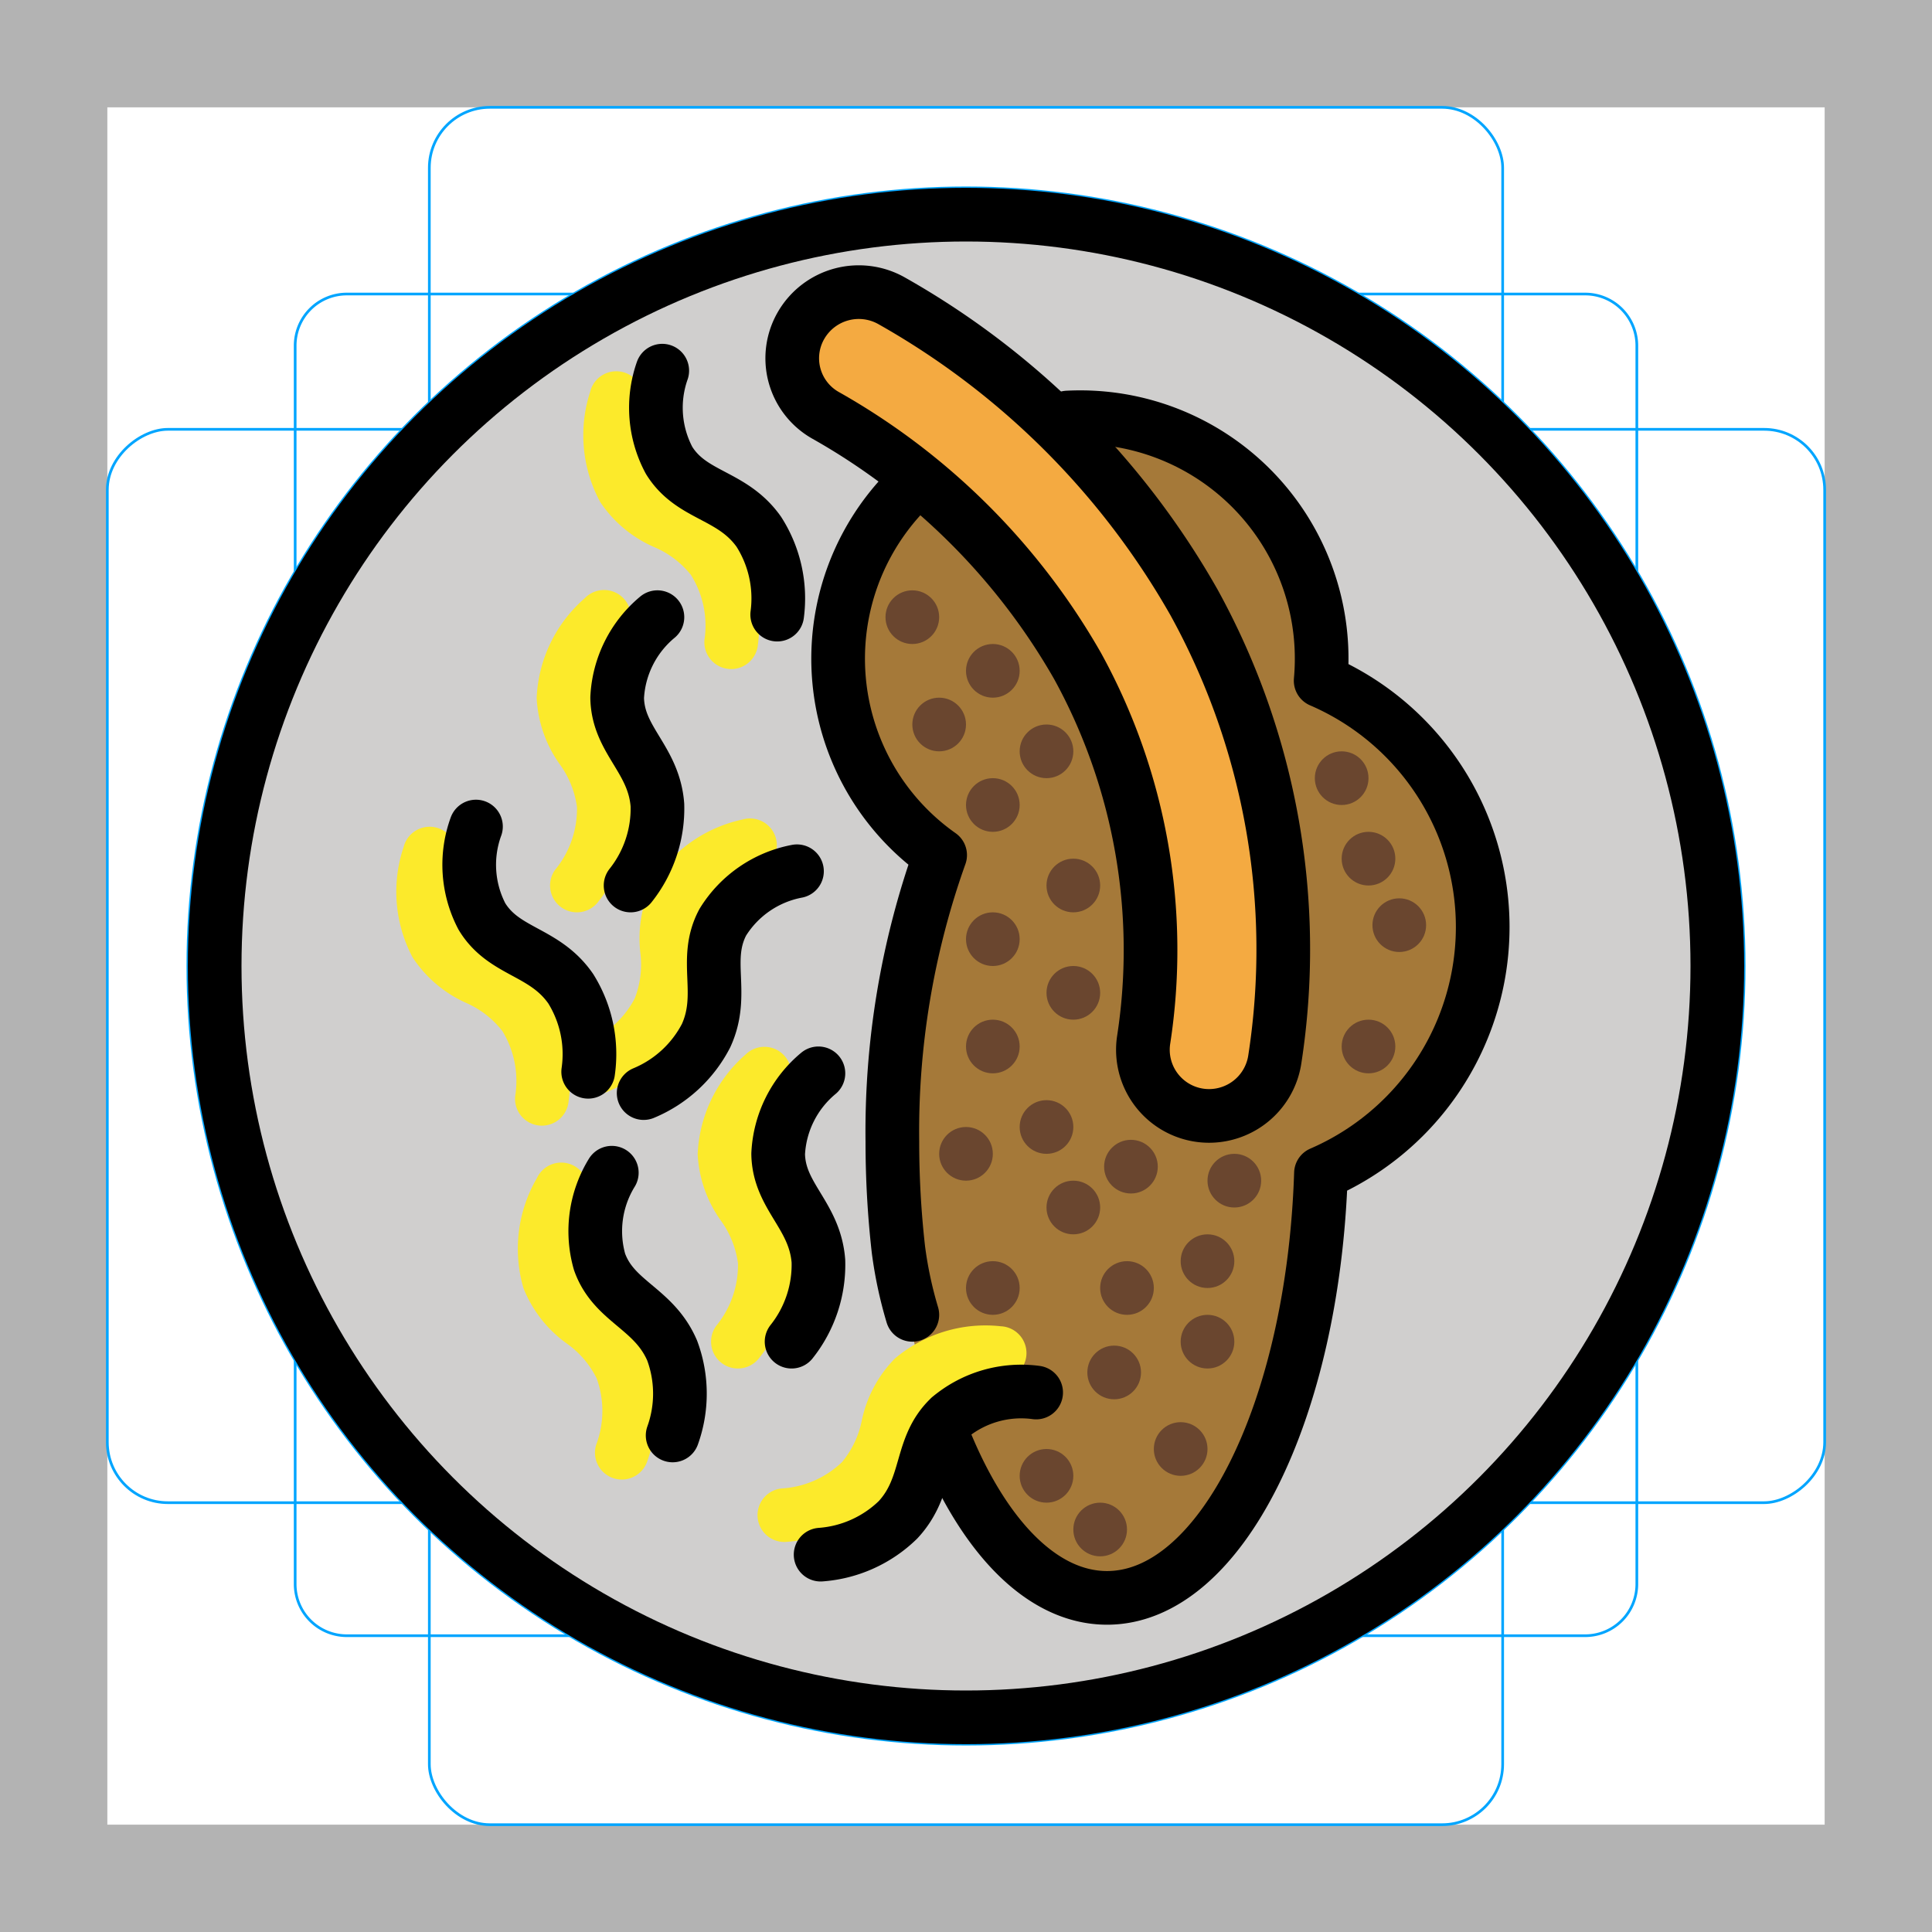 <svg id="emoji" viewBox="0 0 72 72" xmlns="http://www.w3.org/2000/svg">
  <g id="grid">
    <path fill="#b3b3b3" d="M68,4V68H4V4H68m4-4H0V72H72V0Z"/>
    <path fill="none" stroke="#00a5ff" stroke-miterlimit="10" stroke-width="0.1" d="M12.923,10.958H59.077A1.923,1.923,0,0,1,61,12.881V59.035a1.923,1.923,0,0,1-1.923,1.923H12.923A1.923,1.923,0,0,1,11,59.035V12.881A1.923,1.923,0,0,1,12.923,10.958Z"/>
    <rect x="16" y="4" rx="2.254" width="40" height="64" fill="none" stroke="#00a5ff" stroke-miterlimit="10" stroke-width="0.1"/>
    <rect x="16" y="4" rx="2.254" width="40" height="64" transform="translate(72) rotate(90)" fill="none" stroke="#00a5ff" stroke-miterlimit="10" stroke-width="0.1"/>
    <circle cx="36" cy="36" r="29" fill="none" stroke="#00a5ff" stroke-miterlimit="10" stroke-width="0.1"/>
  </g>
  <g id="color">
    <circle cx="36" cy="36" r="28" fill="#d0cfce"/>
    <path fill="#a57939" d="M55.256,34.547a10,10,0,0,0-6.039-9.181,9.026,9.026,0,1,0-14.181,6.501,30.603,30.603,0,0,0-1.78,10.68c0,9.389,3.582,17,8,17,4.231,0,7.687-6.986,7.972-15.824A9.999,9.999,0,0,0,55.256,34.547Z"/>
    <path fill="#fcea2b" d="M21.499,34a1,1,0,0,1-.809-1.587,3.571,3.571,0,0,0,.812-2.337,3.507,3.507,0,0,0-.64-1.592A4.647,4.647,0,0,1,20,26.016a5.222,5.222,0,0,1,1.792-3.722,1,1,0,1,1,1.416,1.412A3.365,3.365,0,0,0,22,25.984a2.839,2.839,0,0,0,.573,1.463,5.354,5.354,0,0,1,.924,2.476,5.49,5.49,0,0,1-1.188,3.664A1.001,1.001,0,0,1,21.499,34Z"/>
    <path fill="#fcea2b" d="M20.195,41.95c-.033,0-.066-.002-.1-.005a1,1,0,0,1-.896-1.094,3.568,3.568,0,0,0-.477-2.427,3.494,3.494,0,0,0-1.357-1.052,4.662,4.662,0,0,1-1.99-1.696,5.228,5.228,0,0,1-.331-4.117,1,1,0,0,1,1.936.504,3.37,3.37,0,0,0,.106,2.578,2.835,2.835,0,0,0,1.232.973,5.351,5.351,0,0,1,2.048,1.672,5.487,5.487,0,0,1,.823,3.763A1,1,0,0,1,20.195,41.95Z"/>
    <path fill="#fcea2b" d="M22.238,40.769a1,1,0,0,1-.425-1.905,3.563,3.563,0,0,0,1.84-1.651,3.477,3.477,0,0,0,.211-1.704,4.657,4.657,0,0,1,.439-2.578,5.233,5.233,0,0,1,3.369-2.39,1,1,0,0,1,.557,1.922,3.367,3.367,0,0,0-2.161,1.409,2.844,2.844,0,0,0-.205,1.557,5.341,5.341,0,0,1-.391,2.615,5.477,5.477,0,0,1-2.812,2.631A.99.99,0,0,1,22.238,40.769Z"/>
    <path fill="#fcea2b" d="M27.499,51a1,1,0,0,1-.809-1.587,3.571,3.571,0,0,0,.812-2.337,3.507,3.507,0,0,0-.64-1.592A4.647,4.647,0,0,1,26,43.016a5.222,5.222,0,0,1,1.792-3.722,1,1,0,0,1,1.416,1.412A3.365,3.365,0,0,0,28,42.984a2.839,2.839,0,0,0,.573,1.463,5.354,5.354,0,0,1,.924,2.476,5.49,5.49,0,0,1-1.188,3.664A1.001,1.001,0,0,1,27.499,51Z"/>
    <path fill="#fcea2b" d="M23.173,55.138a1.016,1.016,0,0,1-.297-.045,1,1,0,0,1-.658-1.252,3.563,3.563,0,0,0,.018-2.473,3.488,3.488,0,0,0-1.117-1.301,4.653,4.653,0,0,1-1.611-2.062,5.228,5.228,0,0,1,.501-4.1,1,1,0,1,1,1.795.881,3.372,3.372,0,0,0-.412,2.546,2.837,2.837,0,0,0,1.014,1.202,5.345,5.345,0,0,1,1.67,2.047,5.484,5.484,0,0,1,.053,3.853A1,1,0,0,1,23.173,55.138Z"/>
    <path fill="#fcea2b" d="M29.227,57.465a1,1,0,0,1-.114-1.993,3.559,3.559,0,0,0,2.268-.985,3.494,3.494,0,0,0,.736-1.549A4.639,4.639,0,0,1,33.348,50.63a5.231,5.231,0,0,1,3.95-1.204,1,1,0,0,1-.038,1.999c-.014,0-.027,0-.04-.001a3.344,3.344,0,0,0-2.494.655,2.83,2.83,0,0,0-.688,1.413A5.364,5.364,0,0,1,32.844,55.85a5.482,5.482,0,0,1-3.501,1.608A.936.936,0,0,1,29.227,57.465Z"/>
    <path fill="#fcea2b" d="M27.25,24.934c-.029,0-.06-.001-.089-.004a1,1,0,0,1-.908-1.084,3.554,3.554,0,0,0-.505-2.421,3.496,3.496,0,0,0-1.367-1.036,4.652,4.652,0,0,1-2.01-1.675,5.227,5.227,0,0,1-.377-4.112,1,1,0,1,1,1.941.482,3.366,3.366,0,0,0,.135,2.575,2.835,2.835,0,0,0,1.244.96A5.357,5.357,0,0,1,27.38,20.268a5.48,5.48,0,0,1,.865,3.754A1,1,0,0,1,27.25,24.934Z"/>
    <path fill="#f4aa41" d="M45.677,41.508a2.465,2.465,0,0,1-3.06-2.731A21.96,21.96,0,0,0,40.159,24.822a24.883,24.883,0,0,0-9.406-9.351,2.442,2.442,0,0,1-.892-3.356,2.485,2.485,0,0,1,3.38-.898A29.771,29.771,0,0,1,44.495,22.445a26.799,26.799,0,0,1,3.013,17.037A2.475,2.475,0,0,1,45.677,41.508Z"/>
  </g>
  <g id="line">
    <path fill="none" stroke="#000" stroke-linecap="round" stroke-linejoin="round" stroke-width="2" d="M35.088,53.375c1.467,3.77,3.686,6.173,6.168,6.173,4.231,0,7.687-6.986,7.972-15.824a9.998,9.998,0,0,0-.011-18.357A8.998,8.998,0,0,0,39.788,15.56"/>
    <path fill="none" stroke="#000" stroke-linecap="round" stroke-linejoin="round" stroke-width="2" d="M33.892,18.183a8.949,8.949,0,0,0,1.144,13.684,30.603,30.603,0,0,0-1.78,10.68,35.54,35.54,0,0,0,.225,4.016A15.383,15.383,0,0,0,34,49"/>
    <path fill="none" stroke="#000" stroke-linecap="round" stroke-linejoin="round" stroke-width="2" d="M24.5,23A4.159,4.159,0,0,0,23,26c.024,1.592,1.368,2.279,1.5,4a4.606,4.606,0,0,1-1,3"/>
    <path fill="none" stroke="#000" stroke-linecap="round" stroke-linejoin="round" stroke-width="2" d="M17.738,30.803A4.158,4.158,0,0,0,17.957,34.15c.824,1.362,2.331,1.277,3.313,2.697a4.605,4.605,0,0,1,.65,3.095"/>
    <path fill="none" stroke="#000" stroke-linecap="round" stroke-linejoin="round" stroke-width="2" d="M29.701,32.469a4.159,4.159,0,0,0-2.764,1.899c-.749,1.405.094,2.656-.623,4.226a4.606,4.606,0,0,1-2.327,2.142"/>
    <path fill="none" stroke="#000" stroke-linecap="round" stroke-linejoin="round" stroke-width="2" d="M30.5,40A4.159,4.159,0,0,0,29,43c.024,1.592,1.368,2.279,1.5,4a4.606,4.606,0,0,1-1,3"/>
    <path fill="none" stroke="#000" stroke-linecap="round" stroke-linejoin="round" stroke-width="2" d="M22.8,43.704a4.159,4.159,0,0,0-.456,3.323c.535,1.5,2.027,1.718,2.706,3.306a4.605,4.605,0,0,1,.017,3.162"/>
    <path fill="none" stroke="#000" stroke-linecap="round" stroke-linejoin="round" stroke-width="2" d="M38.614,51.895a4.158,4.158,0,0,0-3.223.93c-1.154,1.097-.749,2.55-1.925,3.814a4.606,4.606,0,0,1-2.884,1.298"/>
    <path fill="none" stroke="#000" stroke-linecap="round" stroke-linejoin="round" stroke-width="2" d="M24.68,13.814a4.159,4.159,0,0,0,.256,3.344c.84,1.353,2.345,1.251,3.343,2.66a4.606,4.606,0,0,1,.685,3.087"/>
    <path fill="none" stroke="#000" stroke-miterlimit="10" stroke-width="2" d="M45.677,41.508a2.465,2.465,0,0,1-3.06-2.731A21.96,21.96,0,0,0,40.159,24.822a24.883,24.883,0,0,0-9.406-9.351,2.442,2.442,0,0,1-.892-3.356,2.485,2.485,0,0,1,3.38-.898A29.771,29.771,0,0,1,44.495,22.445a26.799,26.799,0,0,1,3.013,17.037A2.475,2.475,0,0,1,45.677,41.508Z"/>
    <circle cx="36" cy="36" r="28" fill="none" stroke="#000" stroke-linecap="round" stroke-linejoin="round" stroke-width="2"/>
  </g>
  <g id="color-foreground">
    <circle cx="37" cy="39" r="1" fill="#6a462f"/>
    <circle cx="39" cy="42" r="1" fill="#6a462f"/>
    <circle cx="40" cy="37" r="1" fill="#6a462f"/>
    <circle cx="37" cy="35" r="1" fill="#6a462f"/>
    <circle cx="51" cy="39" r="1" fill="#6a462f"/>
    <circle cx="46" cy="44" r="1" fill="#6a462f"/>
    <circle cx="42.147" cy="43.478" r="1" fill="#6a462f"/>
    <circle cx="52.147" cy="34.478" r="1" fill="#6a462f"/>
    <circle cx="51" cy="32" r="1" fill="#6a462f"/>
    <circle cx="50" cy="29" r="1" fill="#6a462f"/>
    <circle cx="40" cy="33" r="1" fill="#6a462f"/>
    <circle cx="37" cy="30" r="1" fill="#6a462f"/>
    <circle cx="39" cy="28" r="1" fill="#6a462f"/>
    <circle cx="37" cy="25" r="1" fill="#6a462f"/>
    <circle cx="35" cy="27" r="1" fill="#6a462f"/>
    <circle cx="34" cy="23" r="1" fill="#6a462f"/>
    <circle cx="44" cy="54" r="1" fill="#6a462f"/>
    <circle cx="45" cy="50" r="1" fill="#6a462f"/>
    <circle cx="41" cy="57" r="1" fill="#6a462f"/>
    <circle cx="37" cy="48" r="1" fill="#6a462f"/>
    <circle cx="41.522" cy="51.147" r="1" fill="#6a462f"/>
    <circle cx="39" cy="55" r="1" fill="#6a462f"/>
    <circle cx="42" cy="48" r="1" fill="#6a462f"/>
    <circle cx="45" cy="47" r="1" fill="#6a462f"/>
    <circle cx="36" cy="43" r="1" fill="#6a462f"/>
    <circle cx="40" cy="45" r="1" fill="#6a462f"/>
  </g>
</svg>
